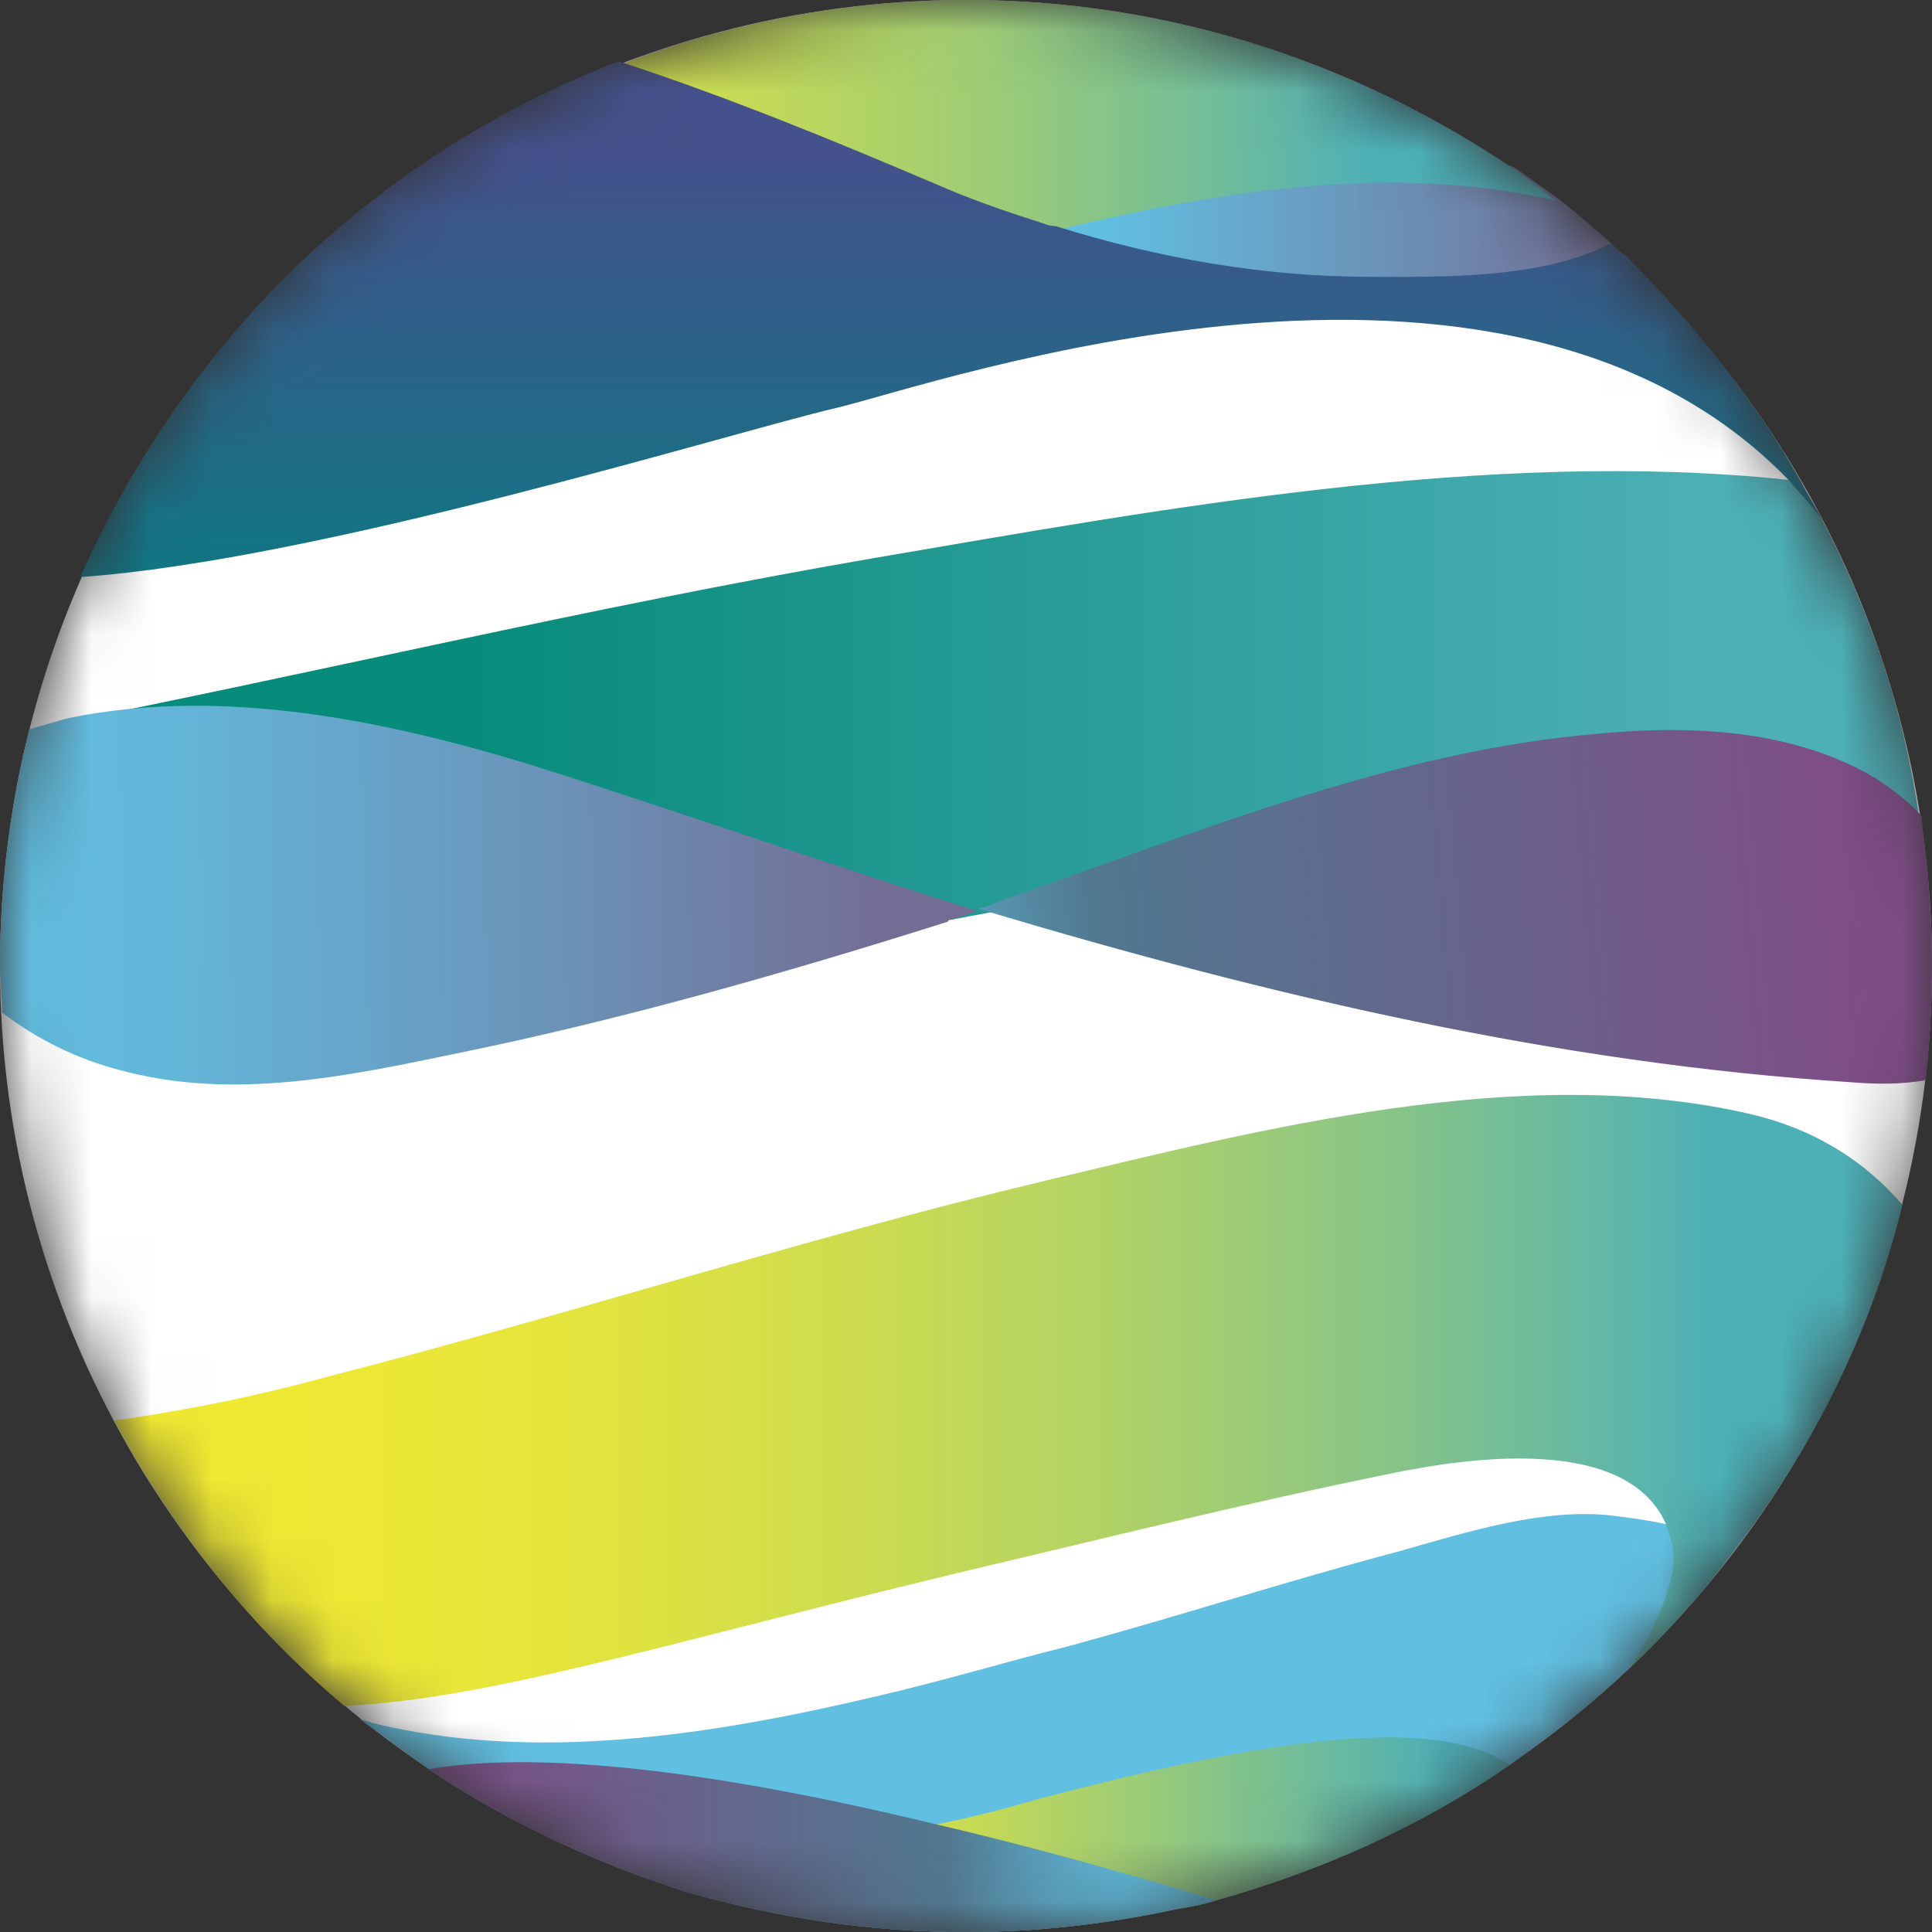 <svg fill="none" height="32" viewBox="0 0 32 32" width="32" xmlns="http://www.w3.org/2000/svg" xmlns:xlink="http://www.w3.org/1999/xlink"><rect x="0" y="0" width="32" height="32" fill="#333333" stroke="none"/><linearGradient id="a" gradientUnits="userSpaceOnUse" x1="15.939" x2="26.9" y1="3.696" y2="3.696"><stop offset=".211" stop-color="#61bfe1"/><stop offset="1" stop-color="#736c94"/></linearGradient><linearGradient id="b" gradientUnits="userSpaceOnUse" x1="-7.067" x2="31.917" y1="12.686" y2="12.686"><stop offset=".38" stop-color="#078b7b"/><stop offset=".909" stop-color="#4db0b7"/></linearGradient><linearGradient id="c" gradientUnits="userSpaceOnUse" x1="3.431" x2="25.78" y1="3.35" y2="3.35"><stop offset="0" stop-color="#f1e931"/><stop offset=".112" stop-color="#ece735"/><stop offset=".252" stop-color="#dce242"/><stop offset=".406" stop-color="#c3d957"/><stop offset=".571" stop-color="#9fcd74"/><stop offset=".743" stop-color="#72bd99"/><stop offset=".866" stop-color="#4db0b7"/></linearGradient><linearGradient id="d" gradientUnits="userSpaceOnUse" x1=".183" x2="32.571" y1="14.842" y2="14.611"><stop offset="0" stop-color="#61bfe1"/><stop offset=".093" stop-color="#63b4d7"/><stop offset=".257" stop-color="#6a97bc"/><stop offset=".452" stop-color="#736c94"/></linearGradient><linearGradient id="e"><stop offset="0" stop-color="#804c88"/><stop offset=".262" stop-color="#6c5f8b"/><stop offset=".658" stop-color="#51788f"/><stop offset=".891" stop-color="#61c1e3"/></linearGradient><linearGradient id="f" gradientUnits="userSpaceOnUse" x1="30.869" x2="11.654" xlink:href="#e" y1="14.908" y2="16.579"/><linearGradient id="g" gradientUnits="userSpaceOnUse" x1="1.881" x2="31.502" y1="23.197" y2="23.197"><stop offset="0" stop-color="#f1e931"/><stop offset=".137" stop-color="#ede834"/><stop offset=".278" stop-color="#e1e33e"/><stop offset=".419" stop-color="#ccdc4f"/><stop offset=".562" stop-color="#afd267"/><stop offset=".706" stop-color="#8ac585"/><stop offset=".848" stop-color="#5eb6a9"/><stop offset=".896" stop-color="#4db0b7"/></linearGradient><linearGradient id="h" gradientUnits="userSpaceOnUse" x1="10.463" x2="24.994" y1="30.201" y2="30.201"><stop offset=".2" stop-color="#f1e931"/><stop offset=".928" stop-color="#4db0b7"/></linearGradient><linearGradient id="i" gradientUnits="userSpaceOnUse" x1="7.116" x2="20.128" xlink:href="#e" y1="30.606" y2="30.606"/><linearGradient id="j" gradientUnits="userSpaceOnUse" x1="15.763" x2="15.763" y1=".655" y2="11.822"><stop offset=".168" stop-color="#44518c"/><stop offset=".983" stop-color="#008181"/></linearGradient><mask id="k" height="32" maskUnits="userSpaceOnUse" width="32" x="0" y="0"><circle cx="16" cy="16" fill="#fff" r="16"/></mask><g mask="url(#k)"><circle cx="16" cy="16" fill="#fff" r="16"/><path d="m26.894 4.271c-.804.455-3.742.595-3.952.665-.28.07-5.561.07-5.665 0-.07-.035-.839-.56-1.189-.805-.105-.07-.14-.105-.14-.105s.525-.14 1.294-.35c1.958-.49 5.561-1.4 6.225-1.295.42.07 1.014.175 1.609.385.245.175.49.35.734.525.315.245.595.49.874.735.07.105.14.175.21.245z" fill="url(#a)"/><path d="m.49 12.079c4.651-.91 9.303-2.031 13.989-2.836 4.721-.805 10.177-1.821 15.143-1.295.07 0 .14 0 .21.035.105.21.245.42.35.63.804 1.541 1.364 3.186 1.609 4.972.035.28.07.595.105.875-.175.21-.385.42-.56.63-.734-.035-1.434-.035-2.168 0-.07 0-.175 0-.245.035-.734-1.75-4.686-1.295-6.4-1.015-2.063.28-4.127.63-6.19 1.015-.175.035-.385.07-.56.105-1.049.175-2.133.385-3.183.56-4.511.77-7.869 1.47-10.597 1.856-.035-.175-.105-.315-.14-.49-.07-.245-.14-.525-.245-.77-.105-.28-.175-.56-.28-.84-.21-.56-.385-1.155-.56-1.716-.14-.42-.245-.84-.315-1.26" fill="url(#b)"/><path d="m25.775 3.326c-2.658-.63-5.561-.175-8.289.49-.455.105-.944.245-1.399.35-.56.14-1.119.28-1.644.455-1.819.49-3.637 1.05-5.456 1.505-1.119.28-2.378.735-3.567.595-.664-.07-1.504-.245-1.993-.595 1.749-2.241 4.092-3.991 6.82-5.042 1.784-.7 3.742-1.085 5.771-1.085 3.357 0 6.47 1.05 9.058 2.801.245.175.455.35.7.525z" fill="url(#c)"/><path d="m28.712 25.698c-.525.7-1.084 1.33-1.714 1.926-.63.595-1.294 1.12-1.994 1.611-1.469 1.015-3.113 1.751-4.861 2.241-.21.07-.42.105-.629.14-1.119.245-2.308.385-3.532.385-1.609 0-3.148-.245-4.616-.665-.315-.105-.629-.21-.909-.315-1.189-.455-2.308-1.015-3.357-1.716-.385-.28-.769-.56-1.154-.84.07.035.14.035.21.07 2.693.665 5.631.21 8.428-.455 1.049-.245 2.098-.56 3.078-.805 1.819-.49 3.637-1.085 5.491-1.575 1.119-.315 2.413-.735 3.567-.595.28.035.559.07.874.14.42.105.839.245 1.119.455z" fill="#61c0e2"/><path d="m16.192 15.09c-.14.035-.28.105-.42.14-.035 0-.07 0-.07.035-2.658.84-5.351 1.611-8.079 2.171-1.854.385-3.777.805-5.666.28-.664-.175-1.329-.49-1.923-.945 0-.245-.035-.525-.035-.77 0-1.19.14-2.381.385-3.501.035-.14.07-.28.105-.42.21-.07.385-.105.595-.175 2.798-.595 5.84.14 8.498 1.015 2.168.7 4.372 1.47 6.61 2.171z" fill="url(#d)"/><path d="m31.93 14.425c.035.525.07 1.015.07 1.54 0 .665-.035 1.295-.105 1.926-.385.07-.804.07-1.224.035-4.896-.315-9.652-1.435-14.339-2.836-.035 0-.105-.035-.14-.035.14-.035.245-.07.385-.14 3.252-1.12 6.505-2.486 9.932-2.766 1.504-.14 3.183-.07 4.546.735.21.14.525.35.769.63.035.35.07.63.105.91z" fill="url(#f)"/><path d="m31.511 19.956c-.525 2.136-1.504 4.061-2.798 5.742-.525.7-1.084 1.33-1.714 1.926.245-.385.42-.735.56-1.085.105-.315.21-.63.14-.945-.035-.14-.07-.245-.105-.35-.664-1.506-3.357-1.085-4.546-.84-2.413.49-4.791 1.085-7.169 1.645-4.791 1.155-7.799 2.101-10.177 2.206-1.539-1.295-2.833-2.906-3.812-4.726.979-.14 2.168-.35 3.567-.735 3.952-1.015 7.834-2.276 11.786-3.221 3.672-.875 7.974-1.996 11.751-1.12 1.049.245 1.889.77 2.518 1.505z" fill="url(#g)"/><path d="m25.005 29.234c-1.469 1.015-3.113 1.751-4.861 2.241-.21.07-.42.105-.629.14l-8.114-.28c-.315-.105-.629-.21-.909-.315 1.399-.14 3.113-.385 5.036-.805.525-.105 1.084-.245 1.679-.42 4.232-1.12 6.68-1.33 7.799-.56z" fill="url(#h)"/><path d="m20.144 31.475c-.21.07-.42.105-.629.14-1.119.245-2.308.385-3.532.385-1.609 0-3.147-.245-4.616-.665-.315-.105-.629-.21-.909-.315-1.189-.455-2.308-1.015-3.357-1.716 1.399-.245 3.917-.175 8.393.91 1.364.315 2.903.735 4.651 1.26z" fill="url(#i)"/><path d="m29.832 7.982c.105.21.245.42.35.63-.175-.245-.385-.455-.56-.665-4.756-4.902-14.129-1.575-15.773-1.19-1.784.42-8.533 2.521-12.52 2.801.56-1.26 1.259-2.416 2.098-3.501 1.749-2.241 4.092-3.991 6.82-5.042 1.819.595 3.602 1.33 5.246 2.031.56.245 1.154.455 1.714.63.105.035.175.07.28.07 1.679.525 3.427.84 5.246.84 1.154 0 2.833.035 3.952-.56.07.07.14.14.245.21 1.119 1.12 2.133 2.381 2.903 3.746z" fill="url(#j)"/></g></svg>